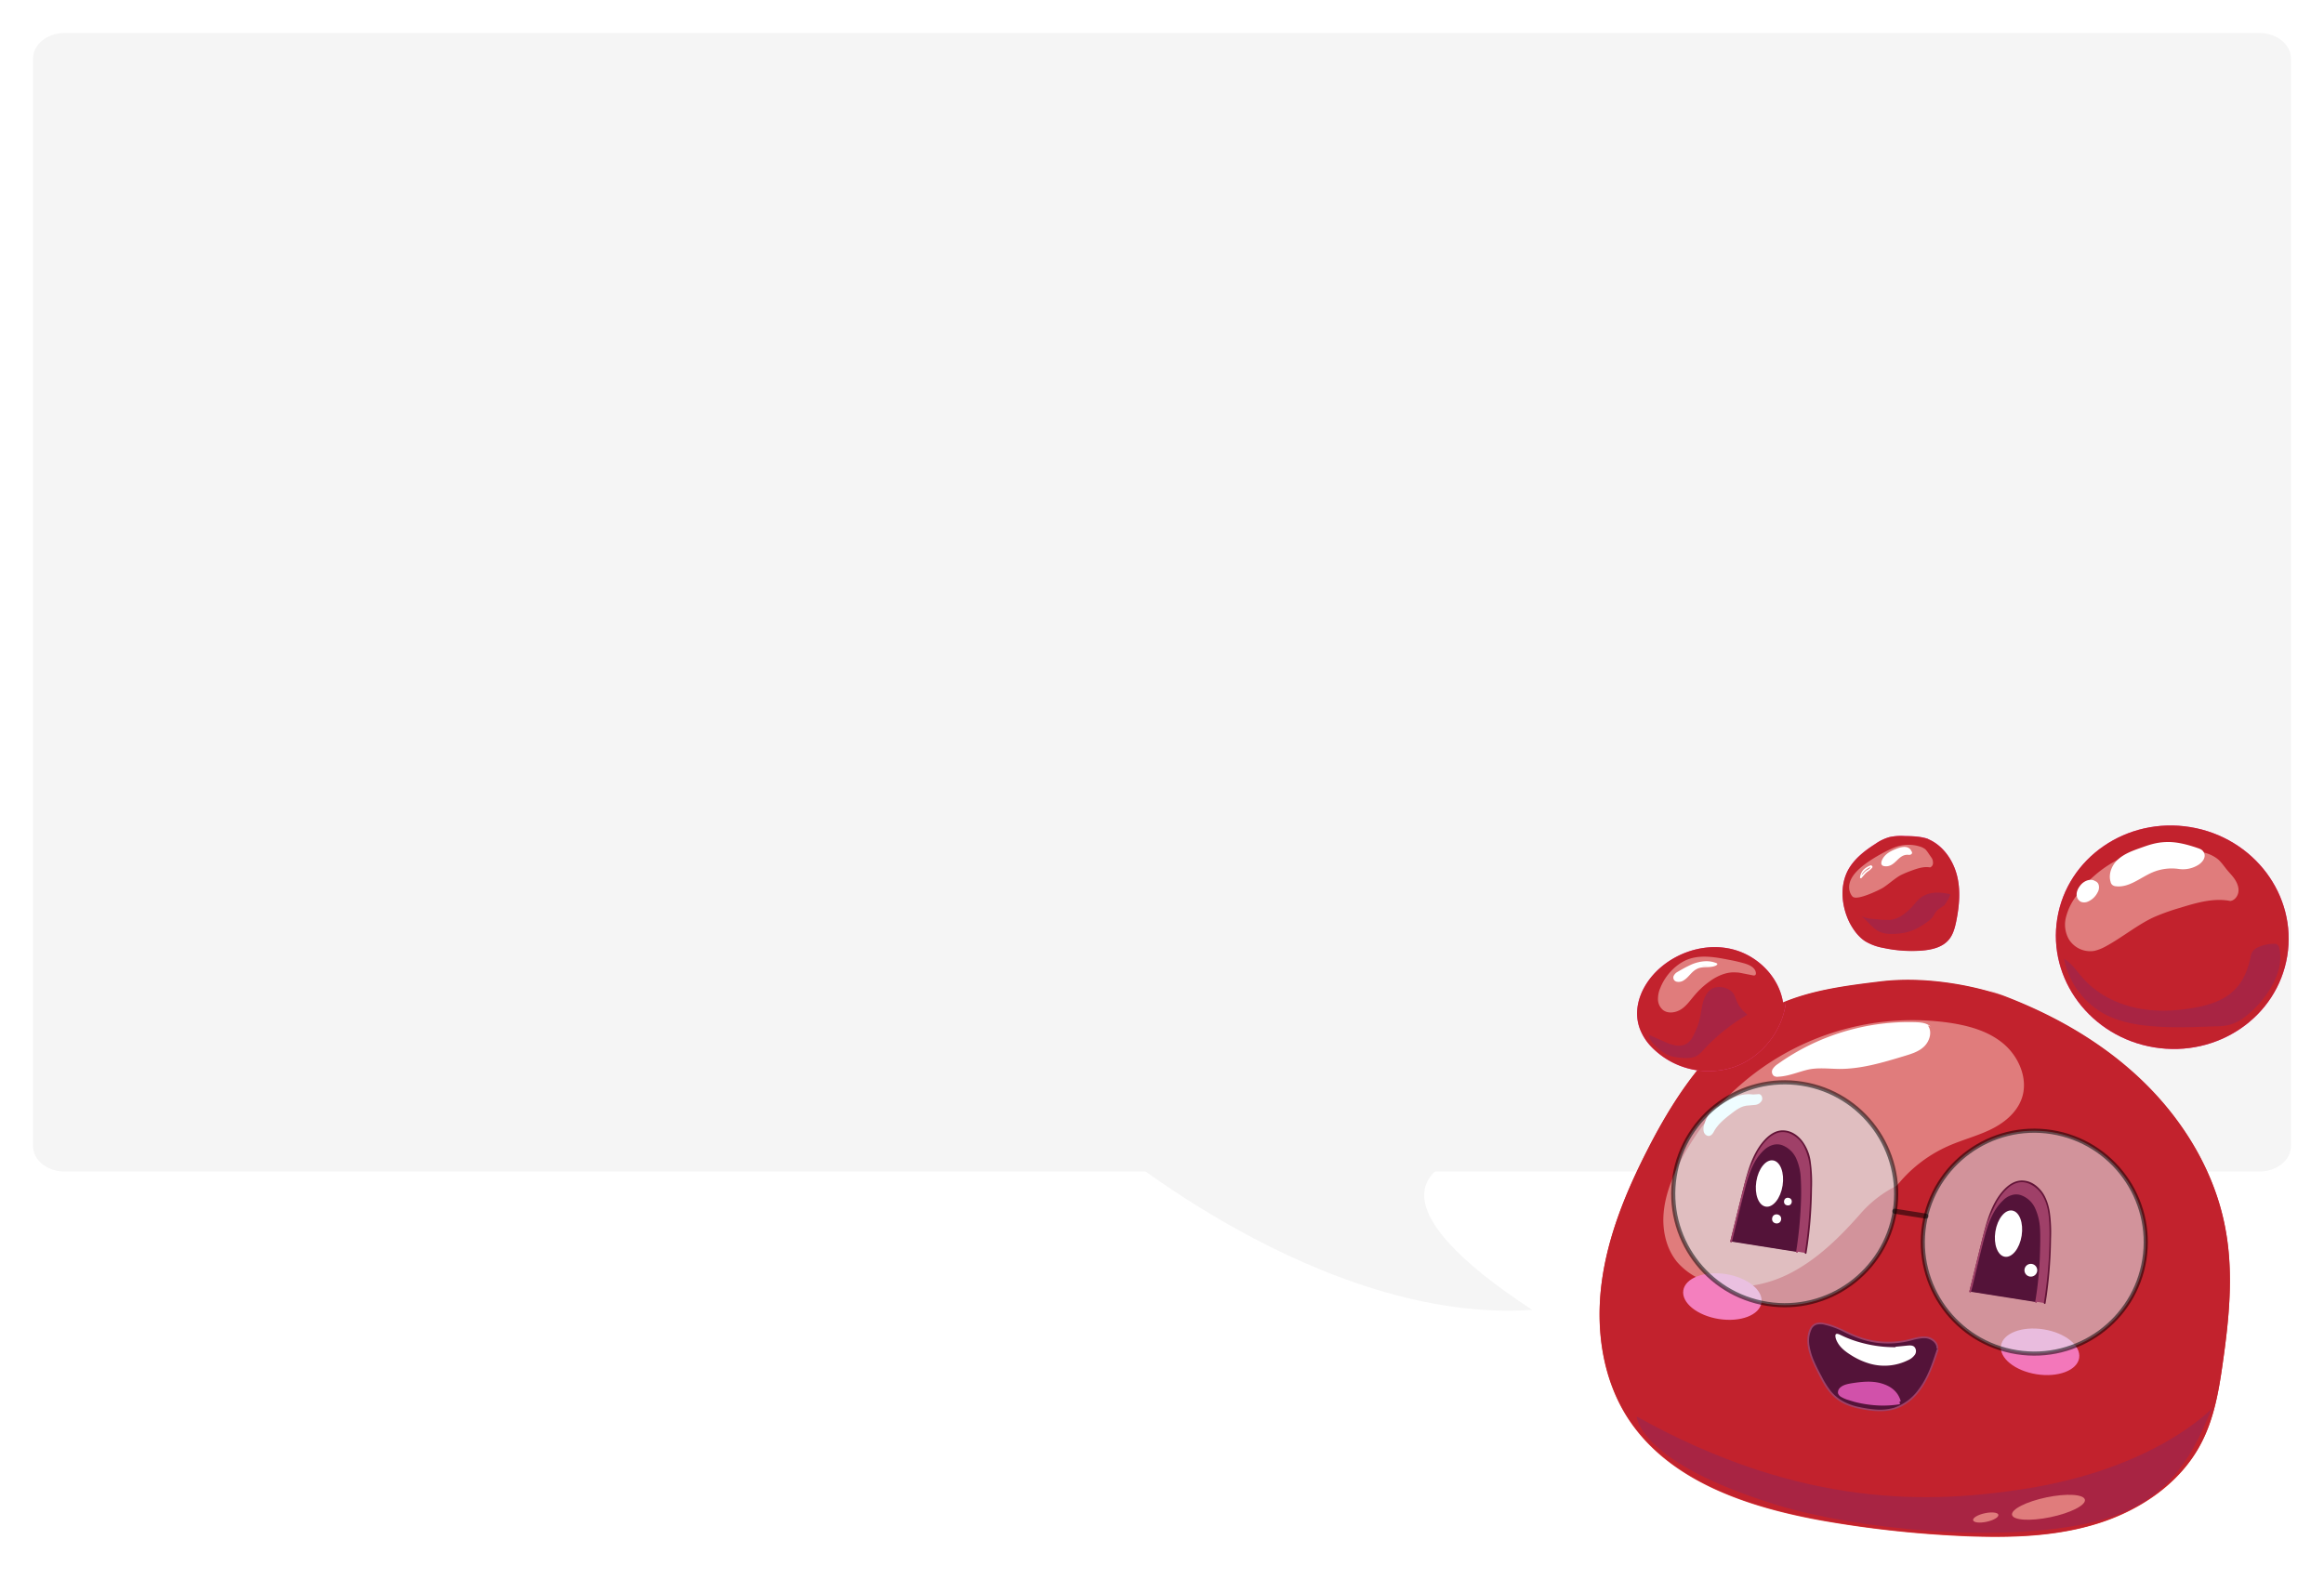 <svg xmlns="http://www.w3.org/2000/svg" xmlns:xlink="http://www.w3.org/1999/xlink" width="1689" height="1147.798" viewBox="0 0 1689 1147.798">
  <defs>
    <filter id="Path_346" x="0" y="0" width="1689" height="875.633" filterUnits="userSpaceOnUse">
      <feOffset dy="10" input="SourceAlpha"/>
      <feGaussianBlur stdDeviation="8" result="blur"/>
      <feFlood flood-opacity="0.161"/>
      <feComposite operator="in" in2="blur"/>
      <feComposite in="SourceGraphic"/>
    </filter>
    <filter id="Path_345" x="778.994" y="628.654" width="442.206" height="443.467" filterUnits="userSpaceOnUse">
      <feOffset dy="10" input="SourceAlpha"/>
      <feGaussianBlur stdDeviation="8" result="blur-2"/>
      <feFlood flood-opacity="0.161"/>
      <feComposite operator="in" in2="blur-2"/>
      <feComposite in="SourceGraphic"/>
    </filter>
  </defs>
  <g id="Group_195" data-name="Group 195" transform="translate(-104.523 -6883.5)">
    <g transform="matrix(1, 0, 0, 1, 104.52, 6883.5)" filter="url(#Path_346)">
      <path id="Path_346-2" data-name="Path 346" d="M22.808,0H1618.192C1630.788,0,1641,8.334,1641,18.615v790.4c0,10.28-10.211,18.615-22.808,18.615H22.808C10.211,827.633,0,819.3,0,809.018V18.615C0,8.334,10.211,0,22.808,0Z" transform="translate(24 14)" fill="#f5f5f5"/>
    </g>
    <g transform="matrix(1, 0, 0, 1, 104.52, 6883.5)" filter="url(#Path_345)">
      <path id="Path_345-2" data-name="Path 345" d="M0,0S20.429,205.459,139.282,304.794c-29.05-124.938,2.322-168.951,114.392-59.824" transform="matrix(0.72, -0.69, 0.69, 0.72, 802.99, 818.87)" fill="#f5f5f5"/>
    </g>
    <g id="body" transform="translate(1695.518 8031.35) rotate(-171)">
      <g id="main_body" data-name="main body" transform="translate(0.335 0)">
        <path id="Path_10036" data-name="Path 10036" d="M210.207,399.48c-42.338-7.587-83.7-22.148-119.061-46.5s-64.486-58.735-78.313-99.36C2.431,223.4.6,190.971.107,159.034c-.367-20.313-.122-41.115,6.363-60.326C16.748,67.872,42.322,43.889,71.445,29.45S132.995,9.015,165.3,5.221A803,803,0,0,1,268.208.082c55.431.979,116.124,10.523,153.078,52,22.515,25.452,32.916,59.959,33.773,93.976s-7.1,67.545-17.621,99.85c-15.051,46.5-37.444,93.731-78.436,120.162-20.924,13.582-45.275,20.557-69.258,27.41-36.832,10.646-76.967,6.852-92.875,3.3" transform="translate(0 0)" fill="#d93b39"/>
      </g>
      <g id="main_body-2" data-name="main body" transform="translate(0.335 0.328)">
        <path id="Path_10037" data-name="Path 10037" d="M210.207,399.52c-42.338-7.587-83.7-22.148-119.061-46.5S26.66,294.164,12.832,253.539C2.431,223.437.6,191.01.107,159.073c-.367-20.312-.122-41.115,6.363-60.326C16.748,67.912,42.322,43.928,71.445,29.367S132.995,9.054,165.3,5.261A760.849,760.849,0,0,1,268.208.121c55.431.979,116.124,10.523,153.078,52.005C443.8,77.578,454.2,112.085,455.058,146.1s-7.1,67.545-17.621,99.85c-15.051,46.5-37.444,93.731-78.436,120.162-20.924,13.46-45.275,20.557-69.258,27.41-36.832,10.646-76.967,6.73-92.875,3.181" transform="translate(0 0)" fill="#c2222d"/>
      </g>
      <path id="shadow" d="M0,122.413s33.406-49.68,125.791-79.292C190.032,22.441,282.54,3.474,412.124,51.2c0,0-6.485-32.916-111.229-47.722C241.058-4.846,129.584.9,65.343,30.272,17.131,52.42,7.342,92.923,0,122.413Z" transform="translate(3.011 2.726)" fill="#a82443"/>
      <g id="Highlight" transform="translate(174.348 157.543)">
        <path id="Path_10038" data-name="Path 10038" d="M78.654,94.243a99.115,99.115,0,0,1-30.836,31.692c-9.055,5.873-19.211,10.279-28.144,16.4S2.788,157.138.586,167.784c-3.059,14.684,6.241,29.979,19.089,37.811s28.633,9.3,43.807,8.933A190.032,190.032,0,0,0,239.2,81.762c3.671-11.869,6.241-24.351,5.262-36.709s-5.873-24.84-15.173-33.161A49.557,49.557,0,0,0,210.441,2.1C188.9-3.771,165.411,3.2,147.3,16.3s-31.693,31.448-43.684,50.292A84.431,84.431,0,0,1,80.49,91.429" transform="translate(0 0)" fill="#e07c7c"/>
        <path id="Path_10039" data-name="Path 10039" d="M2.7,54.11c-4.038-3.916-3.181-10.89.122-15.418s8.566-6.975,13.582-9.422C30.848,22.295,45.532,15.2,61.439,12.75c6.73-.979,13.7-1.224,20.19-3.3S96.191,1.86,104.144.269a4.65,4.65,0,0,1,3.426.122,3.916,3.916,0,0,1,1.591,4.527A11.992,11.992,0,0,1,106.1,9.2,164.213,164.213,0,0,1,12.126,54.966c-3.916.489-8.2.857-11.5-1.346" transform="translate(73.503 156.135)" fill="#fff"/>
        <path id="Path_10040" data-name="Path 10040" d="M7.124,34.833c9.177-.122,17.131-6.241,23.861-12.481a25.943,25.943,0,0,0,4.895-5.506,22.881,22.881,0,0,0,2.692-8.321,9.667,9.667,0,0,0-.245-5.873C37.593.816,35.39-.53,33.677.2s-2.325,2.57-2.937,4.283c-1.958,5.139-5.751,9.422-9.544,13.46s-6.485,6.852-10.89,8.2L4.432,27.614A6.363,6.363,0,0,0,.149,31.407c-.612,1.958.734,4.405,2.692,4.405" transform="translate(186.676 105.908)" fill="#fff"/>
      </g>
      <ellipse id="highlight-2" data-name="highlight" cx="7.342" cy="27.043" rx="7.342" ry="27.043" transform="translate(131.811 19.044) rotate(69.2)" fill="#e07c7c"/>
      <ellipse id="highlight-3" data-name="highlight" cx="3.173" cy="9.396" rx="3.173" ry="9.396" transform="translate(160.621 14.685) rotate(68.839)" fill="#e07c7c"/>
      <g id="left_circle" data-name="left circle" transform="translate(0 377.299)">
        <ellipse id="Ellipse_129" data-name="Ellipse 129" cx="84.677" cy="81.128" rx="84.677" ry="81.128" transform="translate(0.85 0) rotate(0.3)" fill="#ef48a0"/>
        <ellipse id="Ellipse_130" data-name="Ellipse 130" cx="84.677" cy="81.128" rx="84.677" ry="81.128" transform="translate(0.85 0) rotate(0.3)" fill="#c2222d"/>
        <path id="Path_10041" data-name="Path 10041" d="M5.39,52.092c-3.181.489-5.262,3.793-5.384,7.1S1.6,65.43,3.677,67.877s4.772,4.283,7.22,6.485,5.017,5.017,8.076,6.73a26.676,26.676,0,0,0,9.177,2.814,82.963,82.963,0,0,0,88.1-46.254,42.7,42.7,0,0,0,4.65-15.785A21.536,21.536,0,0,0,116.375,6.45,18.232,18.232,0,0,0,96.674.944a32.671,32.671,0,0,0-7.954,4.772c-10.646,8.2-19.578,18.477-30.713,26.064a157.479,157.479,0,0,1-17.865,9.789c-11.258,5.506-23,11.135-35.486,10.646" transform="translate(42.774 61.985)" fill="#e07c7c"/>
        <g id="shadow-2" data-name="shadow" transform="translate(4.861 14.963)">
          <path id="Path_10042" data-name="Path 10042" d="M2.8,72.316c-4.65-9.544-2.937-21.047.979-30.836A75.621,75.621,0,0,1,18.463,18.231a33.039,33.039,0,0,1,9.544-7.464A40.014,40.014,0,0,1,38.9,7.586c14.928-2.937,29.857-6,45.03-7.1C95.8-.491,108.156-.246,119.536,3.547a58.613,58.613,0,0,1,35.975,35.241c-6.118-2.325-10.523-7.342-15.54-11.5-11.258-9.422-25.7-14.317-40.136-15.418s-29.245,1.713-42.95,6.485c-9.789,3.3-19.578,7.954-26.064,15.907S22.378,51.27,21.767,60.814a10.034,10.034,0,0,1-.979,5.017,8.81,8.81,0,0,1-2.937,3.059A27.043,27.043,0,0,1,4.636,73.662" transform="translate(0 0)" fill="#a82443"/>
        </g>
        <g id="highlight-4" data-name="highlight" transform="translate(71.06 111.73)">
          <path id="Path_10043" data-name="Path 10043" d="M17.362,19.6A21.047,21.047,0,0,0,3.167,25.107C.842,27.309-.993,30.858.6,33.672s4.038,2.814,6.485,3.3c7.464,1.224,15.051,1.958,22.393.489s12.114-4.16,17.743-7.22,10.768-6,14.561-10.646S67.286,7.976,64.594,2.591A3.671,3.671,0,0,0,62.881.511a4.65,4.65,0,0,0-2.57-.489C50.522.389,43.67,9.2,35.349,14.338A35.853,35.853,0,0,1,17.362,19.6" transform="translate(0 0)" fill="#fff"/>
        </g>
        <g id="highlight-5" data-name="highlight" transform="translate(143.284 96.484)">
          <path id="Path_10044" data-name="Path 10044" d="M3.639,15.672a6.485,6.485,0,0,0,5.629-.979,11.258,11.258,0,0,0,3.793-4.527,9.055,9.055,0,0,0,.979-5.873A5.139,5.139,0,0,0,10.124.009,6.73,6.73,0,0,0,5.719,1.355,13.338,13.338,0,0,0,.457,8.7a6.485,6.485,0,0,0-.245,4.038A3.916,3.916,0,0,0,3.027,15.55" transform="translate(0.601 0.575)" fill="#fff"/>
          <path id="Path_10045" data-name="Path 10045" d="M4.362,15.635C7.3,16.492,9.991,14.9,11.7,12.7s3.059-5.384,2.325-8.2a5.017,5.017,0,0,0-2.2-2.814,4.283,4.283,0,0,0-4.038.122A11.5,11.5,0,0,0,2.4,7.437C1.181,9.884.2,14.656,3.873,15.513c.734.122.367,1.346-.367,1.1A4.038,4.038,0,0,1,.447,13.922,7.1,7.1,0,0,1,.569,8.66,13.95,13.95,0,0,1,6.442,1.074,6.73,6.73,0,0,1,11.215.095a5.384,5.384,0,0,1,3.3,2.57c1.835,3.059.612,6.852-1.1,9.667s-5.506,5.629-9.3,4.528c-.734-.245-.489-1.468.245-1.224Z" transform="translate(0 0)" fill="#fff"/>
        </g>
      </g>
      <g id="middle_circle" data-name="middle circle" transform="translate(241.859 418.171)">
        <path id="Path_10046" data-name="Path 10046" d="M29.5,83.239C18.485,80.547,9.675,71.492,5.025,60.969S-.359,38.7.13,27.319c.245-4.772.734-9.667,3.181-13.827,3.793-6.363,11.5-9.422,18.722-11.013A97.279,97.279,0,0,1,49.321.154,35.241,35.241,0,0,1,63.148,2.846c5.384,2.325,9.667,6.608,13.215,11.38,7.831,10.89,11.625,25.452,7.1,38.178-3.182,8.566-9.667,15.418-16.519,21.536a34.874,34.874,0,0,1-9.3,6.363A38.669,38.669,0,0,1,47,82.872c-5.751.734-11.5,1.591-17.253.612" transform="translate(0 0.122)" fill="#ef48a0"/>
        <path id="Path_10047" data-name="Path 10047" d="M29.5,83.362C18.485,80.547,9.675,71.492,5.025,61.091S-.359,38.821.13,27.319c.245-4.65.734-9.667,3.181-13.7,3.793-6.485,11.5-9.422,18.722-11.135A97.28,97.28,0,0,1,49.321.154,40.259,40.259,0,0,1,63.148,2.846c5.384,2.447,9.667,6.73,13.215,11.38,7.831,10.89,11.625,25.574,7.1,38.178-3.182,8.566-9.667,15.54-16.519,21.536a32.673,32.673,0,0,1-9.3,6.485A38.546,38.546,0,0,1,47,82.872c-5.751.857-11.5,1.591-17.253.612" transform="translate(0 0)" fill="#c2222d"/>
        <path id="Path_10048" data-name="Path 10048" d="M1.96,30.082A3.182,3.182,0,0,0,0,33.141a7.1,7.1,0,0,0,1.346,3.793L4.04,39.749A23.01,23.01,0,0,0,7.1,42.685a12.847,12.847,0,0,0,3.426,1.224A27.9,27.9,0,0,0,30.1,40.116c3.181-1.835,18.966-12.848,24.84-22.76s.612-15.907-1.1-17.009C49.8-2.1,34.387,9.158,33.408,10.014c-4.038,3.549-7.342,7.954-11.5,11.258a79.915,79.915,0,0,1-6.852,4.283c-4.16,2.325-8.688,4.772-13.338,4.65" transform="translate(23.377 33.09)" fill="#e07c7c"/>
        <path id="Path_10049" data-name="Path 10049" d="M1.014,13.606a5.139,5.139,0,0,0,4.528,1.346,13.093,13.093,0,0,0,4.528-1.835,27.409,27.409,0,0,0,6.241-4.405,11.5,11.5,0,0,0,3.426-6.852A2.2,2.2,0,0,0,19.491.635,1.468,1.468,0,0,0,18.022.023,7.709,7.709,0,0,0,12.271,2.47C10.68,4.061,9.457,5.9,7.988,7.61a8.2,8.2,0,0,1-5.506,3.181c-.979.122-2.2.122-2.447,1.1s.857,1.591,1.835,1.835" transform="translate(40.231 59.6)" fill="#fff"/>
        <path id="Path_10050" data-name="Path 10050" d="M2.127,13.847c2.692,2.57,6.608.245,9.3-1.224s5.751-3.671,7.342-6.73A7.342,7.342,0,0,0,19.5,3.568c.245-.612.489-1.835-.245-2.2s-3.426.245-4.528.979S10.447,7.606,7.878,9.809a8.443,8.443,0,0,1-4.283,2.2,3.549,3.549,0,0,0-2.2.367c-.734.612.734,1.224,1.224,1.346s.367,1.468-.367,1.224S-.81,13.235.291,11.766A2.57,2.57,0,0,1,2,10.91,8.443,8.443,0,0,0,4.941,10.3c3.916-1.713,5.384-6.241,8.688-8.688A7.709,7.709,0,0,1,18.891.019a2.325,2.325,0,0,1,1.835,1.1,4.527,4.527,0,0,1,.122,2.57c-.857,4.038-4.038,6.975-7.342,9.055S4.819,18.129,1.27,14.7a.612.612,0,1,1,.857-.857Z" transform="translate(39.608 58.992)" fill="#fff"/>
        <path id="Path_10051" data-name="Path 10051" d="M.892,9.409A14.562,14.562,0,0,0,5.052,5.86C6.031,4.514,7.5,2.679,6.643.966h1.1L6.031,3.536A18.226,18.226,0,0,1,4.2,5.983c-.979.979-2.57,1.835-2.937,3.426S-.21,9.776.035,9.042A14.525,14.525,0,0,1,3.094,5.371a13.464,13.464,0,0,0,1.713-2.2L6.643.232c.245-.245.857-.367,1.1,0a10.184,10.184,0,0,1-1.468,6A14.194,14.194,0,0,1,1.5,10.388c-.734.367-1.346-.734-.612-.979Z" transform="translate(66.417 47.644)" fill="#fff"/>
        <path id="Path_10052" data-name="Path 10052" d="M.122,35.509A34.875,34.875,0,0,0,11.38,34.9a18.966,18.966,0,0,0,9.789-5.384A34.988,34.988,0,0,0,24.6,24.618a43.074,43.074,0,0,1,6.73-8.81,21.414,21.414,0,0,1,9.3-5.629l5.506-.734L50.537,9.2c4.405-.367,9.055-.734,12.971,1.468C57.389,8.221,52.984,2.47,46.743.635c-4.283-1.224-8.933-.489-13.215.612A37.444,37.444,0,0,0,22.27,5.774a54.7,54.7,0,0,0-9.544,8.076A17.5,17.5,0,0,0,10.4,16.787c-.612,1.1-.979,2.325-1.468,3.426a11.012,11.012,0,0,1-2.814,3.916c-.857.979-1.958,1.713-2.814,2.692a11.746,11.746,0,0,0-1.591,3.3A20.677,20.677,0,0,0,0,35.631" transform="translate(7.35 10.777)" fill="#a82443"/>
      </g>
      <g id="right_circle" data-name="right circle" transform="translate(355.023 309.316)">
        <g id="ear" transform="translate(0 0)">
          <path id="Path_10053" data-name="Path 10053" d="M1.989,58.227C7.618,75.848,24.749,88.7,43.226,90.776s37.2-6.118,49.558-19.823,17.621-33.038,8.81-48.089A38.668,38.668,0,0,0,90.948,11.239,58,58,0,0,0,30.5,6.222C11.656,16.011-.7,37.3.031,58.594" transform="translate(0 0)" fill="#ef48a0"/>
        </g>
        <g id="ear-2" data-name="ear" transform="translate(0 0)">
          <path id="Path_10054" data-name="Path 10054" d="M1.989,58.227C7.618,75.848,24.749,88.7,43.226,90.776s37.2-6.118,49.558-19.823,17.621-33.038,8.81-48.089A38.668,38.668,0,0,0,90.948,11.239,58,58,0,0,0,30.5,6.222C11.656,16.011-.7,37.3.031,58.594" transform="translate(0 0)" fill="#c2222d"/>
        </g>
        <path id="Path_10055" data-name="Path 10055" d="M14.629,36.612l-12.6-.489a2.814,2.814,0,0,0-1.468.245c-.734.489-.612,1.468-.367,2.2C1.413,42,5.574,43.219,9.122,43.709a117.739,117.739,0,0,0,11.747.857c9.667.367,19.7.612,28.266-3.671S64.8,26.7,67,16.544A19.579,19.579,0,0,0,67.368,8.1a10.279,10.279,0,0,0-4.65-6.975C58.557-1.321,52.929.514,49.38,3.818s-5.629,7.954-8.2,11.992a56.907,56.907,0,0,1-8.2,10.4C27.232,32.207,19.4,37.1,11.2,36.245" transform="translate(24.804 38.379)" fill="#e07c7c"/>
        <path id="Path_10056" data-name="Path 10056" d="M0,16.56a19.946,19.946,0,0,0,14.194-1.836,60.325,60.325,0,0,0,11.869-8.2,9.791,9.791,0,0,0,2.2-2.325,2.814,2.814,0,0,0,.122-3.059C27.532-.326,25.329-.2,23.739.53,19.089,2.978,17.5,9.1,12.971,11.91S4.038,13.5.367,16.071" transform="translate(54.239 61.857)" fill="#fff"/>
        <path id="Path_10057" data-name="Path 10057" d="M.767,16.53a19.823,19.823,0,0,0,14.439-2.08,42.947,42.947,0,0,0,6.363-4.038A71.457,71.457,0,0,0,27.443,5.64a3.3,3.3,0,0,0,1.346-3.181,2.08,2.08,0,0,0-2.2-1.346,7.464,7.464,0,0,0-4.772,2.814c-2.57,2.692-4.038,6.363-7.22,8.566s-9.3,1.958-13.215,4.772a.662.662,0,0,1-.734-1.1c4.038-2.814,9.3-1.835,13.215-4.527s5.017-6.852,8.076-9.544A6.73,6.73,0,0,1,27.2.011a3.059,3.059,0,0,1,2.57,4.405,6.851,6.851,0,0,1-2.2,2.814L24.384,9.8c-2.2,1.713-4.405,3.3-6.73,4.772C12.514,17.509,6.4,19.345.4,17.754c-.734-.245-.367-1.346.367-1.224Z" transform="translate(53.594 61.275)" fill="#fff"/>
        <path id="Path_10058" data-name="Path 10058" d="M1.468,39.607a22.515,22.515,0,0,1,7.709,7.464c1.224,2.08,2.2,4.283,4.038,5.874s6.241,2.937,9.544,2.447a12.358,12.358,0,0,0,5.506-1.958,11.134,11.134,0,0,0,2.815-3.426c3.059-5.384,2.325-11.992,2.57-18.232a50.537,50.537,0,0,1,2.937-14.684,12.849,12.849,0,0,1,3.426-5.874A11.5,11.5,0,0,1,48.089,8.4a34.019,34.019,0,0,1,8.566,1.468l11.38,3.059c0-2.325-1.958-4.283-3.793-5.751C59.836,3.632,54.7.695,49.191.083a49.076,49.076,0,0,0-7.342.122c-3.671.367-7.587.979-10.4,3.3a22.022,22.022,0,0,0-3.671,4.527A134.844,134.844,0,0,1,0,38.628" transform="translate(26.217 6.996)" fill="#a82443"/>
      </g>
    </g>
    <g id="Face" transform="translate(1641.125 7937.044) rotate(-171)">
      <g id="Cheek" transform="translate(35.608 45.03)">
        <ellipse id="Ellipse_131" data-name="Ellipse 131" cx="28.756" cy="16.519" rx="28.756" ry="16.519" transform="translate(0 0)" fill="#f377ba"/>
        <ellipse id="Ellipse_132" data-name="Ellipse 132" cx="28.756" cy="16.519" rx="28.756" ry="16.519" transform="translate(234.328 3.549)" fill="#f47fbe"/>
      </g>
      <g id="eye_Glasses" data-name="eye Glasses" transform="translate(0 58.613)">
        <ellipse id="Ellipse_133" data-name="Ellipse 133" cx="81.005" cy="81.005" rx="81.005" ry="81.005" transform="translate(0 0)" fill="#e2fcff" stroke="#000" stroke-miterlimit="10" stroke-width="3" opacity="0.52"/>
        <ellipse id="Ellipse_134" data-name="Ellipse 134" cx="81.005" cy="81.005" rx="81.005" ry="81.005" transform="translate(184.648 6.363)" fill="#e2fcff" stroke="#000" stroke-miterlimit="10" stroke-width="3" opacity="0.52"/>
        <g id="Group_132" data-name="Group 132" transform="translate(159.931 85.533)" opacity="0.52">
          <path id="Path_10059" data-name="Path 10059" d="M1.835,0H24.718a1.835,1.835,0,1,1,0,3.671H1.835A1.835,1.835,0,1,1,1.835,0Z" transform="translate(0 0)"/>
        </g>
      </g>
      <g id="mouth" transform="translate(137.529 0)">
        <path id="Path_10060" data-name="Path 10060" d="M.489,52.264c.734,4.038,5.384,6.241,9.422,6s7.831-2.2,11.625-3.793a63.264,63.264,0,0,1,38.3-3.549c8.443,1.958,16.642,5.506,25.207,5.506a9.3,9.3,0,0,0,5.506-1.1c2.325-1.468,3.3-4.527,3.549-7.342.857-9.544-5.017-18.232-10.523-26.064S73.908,8.58,66.811,4.542,51.516-.108,43.562.014,30.958.626,25.207,3.2C16.764,7.111,10.523,14.942,6.852,23.508S1.591,41.373,0,50.673" transform="translate(0.62 0.598)" fill="#541339"/>
        <path id="Path_10061" data-name="Path 10061" d="M1.6,52.739c.734,3.3,4.16,5.139,7.342,5.506s8.2-1.591,11.869-3.3a66.076,66.076,0,0,1,24.718-5.506,63.145,63.145,0,0,1,12.726,1.1,114.3,114.3,0,0,1,12.726,3.3,59.105,59.105,0,0,0,13.093,2.57,11.748,11.748,0,0,0,6.118-.734,6,6,0,0,0,3.3-4.16,19.823,19.823,0,0,0-.367-11.625,49.191,49.191,0,0,0-5.384-11.135c-2.2-3.426-4.65-6.73-7.1-9.912a61.188,61.188,0,0,0-7.831-9.055A29.735,29.735,0,0,0,62.659,3.671,40.876,40.876,0,0,0,50.545,1.346a88.234,88.234,0,0,0-12.726.123,36.953,36.953,0,0,0-12.481,3.3A35.976,35.976,0,0,0,9.92,20.435C5.76,28.022,3.8,36.465,2.333,44.908l-1.1,6.485c-.122.734-1.346.489-1.224-.367C2.7,34.752,6.127,16.274,20.688,6.118,27.908,1.1,36.718,0,45.283,0S62.537.979,69.634,5.751,81.259,17.376,85.909,23.983s9.667,14.439,9.544,23.127c0,3.426-.979,7.587-4.283,9.422a10.035,10.035,0,0,1-6,1.1,31.454,31.454,0,0,1-6.73-.734c-4.527-.857-8.933-2.325-13.46-3.549a63.848,63.848,0,0,0-39.891,1.224c-6.852,2.447-15.54,8.321-22.27,2.447A6.853,6.853,0,0,1,.5,52.984a.612.612,0,1,1,1.1-.245Z" transform="translate(0 0)" fill="#9f4068"/>
        <path id="Path_10062" data-name="Path 10062" d="M4.83,15.907a91.284,91.284,0,0,1,51.883.734c.612.245,1.591.245,1.713-.367v-.612c-1.468-4.772-5.873-7.954-10.279-10.156A49.558,49.558,0,0,0,25.387,0,36.832,36.832,0,0,0,3.361,7.831,8.566,8.566,0,0,0,.18,11.869c-.489,1.713,0,3.916,1.713,4.65A5.75,5.75,0,0,0,5.686,16.4l8.321-2.2" transform="translate(16.593 34.017)" fill="#fff"/>
        <path id="Path_10063" data-name="Path 10063" d="M5.364,15.92a87.98,87.98,0,0,1,27.654-3.3,89.928,89.928,0,0,1,13.95,1.468l6.852,1.468L57,16.532a2.692,2.692,0,0,0,1.346.245c.245-.122.122,0,.122-.367l-.367-.857c-1.468-3.671-4.895-6.241-8.2-8.076A49.19,49.19,0,0,0,37.179,2.46,40.5,40.5,0,0,0,10.87,4.785,29,29,0,0,0,4.752,8.7C3.039,10.047,1.081,11.76,1.2,14.085a3.3,3.3,0,0,0,1.468,2.447c1.1.612,2.57.122,3.793-.245l8.076-2.08c.734-.245,1.1.979.367,1.224l-7.954,2.08C5,18,2.55,18.612,1.081,16.777A4.65,4.65,0,0,1,.469,11.76,11.992,11.992,0,0,1,4.752,7.11,38.667,38.667,0,0,1,31.55.257,52.491,52.491,0,0,1,45.989,4.173c4.038,1.713,8.076,3.793,10.89,7.1a16.763,16.763,0,0,1,1.836,2.57,7.709,7.709,0,0,1,.979,2.814c.122,2.447-3.549.857-4.65.612a79.78,79.78,0,0,0-15.051-2.937A91.65,91.65,0,0,0,9.4,16.165l-3.671.857c-.857.245-1.1-.979-.367-1.1Z" transform="translate(15.936 33.393)" fill="#fff"/>
        <path id="Path_10064" data-name="Path 10064" d="M0,5.718c2.937,6,9.789,9.422,16.519,10.034s13.46-1.346,19.823-3.426c2.692-.857,5.506-1.835,7.342-4.038a3.915,3.915,0,0,0,1.1-3.548C44.3,2.9,42.093,2.169,40.258,1.68A77.947,77.947,0,0,0,.245,3.76" transform="translate(21.912 4.683)" fill="#d151aa"/>
        <path id="Path_10065" data-name="Path 10065" d="M1.06,5.919c2.447,4.895,7.464,7.954,12.6,9.177s13.46.122,19.7-1.713c2.937-.979,6.118-1.713,8.688-3.426a5.384,5.384,0,0,0,2.692-3.426c.367-1.468-.734-2.447-1.958-3.059A17.987,17.987,0,0,0,38.5,2.493l-5.139-.857a90.323,90.323,0,0,0-10.034-.49A77.462,77.462,0,0,0,.938,4.94C.2,5.185-.164,3.961.57,3.717A76.6,76.6,0,0,1,22.229.046,82.849,82.849,0,0,1,33.242.413l5.262.734a24.471,24.471,0,0,1,4.528,1.224A4.9,4.9,0,0,1,45.845,4.7a4.65,4.65,0,0,1-.734,4.038c-1.836,2.57-5.017,3.671-7.831,4.65-6.852,2.2-14.317,4.283-21.659,3.3S3.018,12.527.081,6.531C-.286,5.919.693,5.307,1.06,5.919Z" transform="translate(21.341 4.115)" fill="#d151aa"/>
      </g>
      <g id="eyes" transform="translate(65.954 96.179)">
        <g id="left_eye" data-name="left eye" transform="translate(0 0)">
          <g id="eye_outside" data-name="eye outside" transform="translate(0 0.245)">
            <path id="Path_10066" data-name="Path 10066" d="M.006,0A305.053,305.053,0,0,0,4.289,52.862c1.468,8.321,3.3,17.009,8.443,23.739S25.7,86.879,32.922,84.187c3.793-1.468,6.73-4.65,8.933-7.954,7.22-11.013,8.566-24.718,9.667-37.688L54.825,0" transform="translate(0.606 0.612)" fill="#9f4068"/>
            <path id="Path_10067" data-name="Path 10067" d="M1.224.612A322.424,322.424,0,0,0,3.671,41.359c.856,6.363,1.713,12.848,3.181,19.089s3.181,11.258,6.608,15.907A21.047,21.047,0,0,0,26.431,84.8a12.971,12.971,0,0,0,7.709-.979A17.5,17.5,0,0,0,40.5,78.558c7.342-9.177,9.3-21.659,10.4-32.916C52.25,32.3,53.229,19.089,54.33,5.751L54.819.612a.612.612,0,0,1,1.224,0c-1.224,13.95-2.325,27.9-3.549,41.849-1.1,11.869-2.692,24.228-9.3,34.384-3.059,4.65-7.22,8.688-12.971,9.3s-10.4-1.836-14.317-5.262S8.933,71.706,7.22,66.2A105.358,105.358,0,0,1,3.426,47.722,321.693,321.693,0,0,1,0,5.751V.612a.612.612,0,0,1,1.224,0Z" transform="translate(0)" fill="#631438"/>
          </g>
          <g id="eye_outside-2" data-name="eye outside" transform="translate(6.363 0)">
            <path id="Path_10068" data-name="Path 10068" d="M0,0A275.937,275.937,0,0,0,3.8,47.11c1.224,7.464,2.937,15.173,7.464,21.169s11.5,9.177,17.865,6.73a17.5,17.5,0,0,0,7.831-7.1c6.485-9.789,7.587-21.9,8.566-33.65L48.46,0" transform="translate(0.608 0.612)" fill="#541339"/>
            <path id="Path_10069" data-name="Path 10069" d="M1.224.612a255.865,255.865,0,0,0,2.2,36.22c.734,5.751,1.468,11.38,2.692,17.009a40.992,40.992,0,0,0,6,14.317,17.988,17.988,0,0,0,11.38,7.464,10.646,10.646,0,0,0,6.73-.979,14.439,14.439,0,0,0,5.506-4.65c6.485-8.2,8.321-19.211,9.3-29.245,1.224-11.869,1.958-23.739,2.937-35.608L48.456.612a.612.612,0,0,1,1.224,0c-1.1,12.481-2.08,24.962-3.181,37.444-.979,10.523-2.325,21.536-8.2,30.591-2.692,4.038-6.363,7.709-11.38,8.321s-9.3-1.713-12.726-4.65-6.241-8.2-7.831-13.093A110.013,110.013,0,0,1,2.937,42.705,272.393,272.393,0,0,1,0,5.384V.612a.612.612,0,0,1,1.224,0Z" transform="translate(0 0)" fill="#9f4068"/>
          </g>
          <ellipse id="eye" cx="9.667" cy="17.009" rx="9.667" ry="17.009" transform="translate(24.84 29.612)" fill="#fff"/>
          <ellipse id="eye_hightligh" data-name="eye hightligh" cx="4.65" cy="4.65" rx="4.65" ry="4.65" transform="translate(9.667 18.232)" fill="#fff"/>
        </g>
        <g id="right_eye" data-name="right eye" transform="translate(177.306 8.81)">
          <g id="eye_outside-3" data-name="eye outside" transform="translate(0 0.245)">
            <path id="Path_10070" data-name="Path 10070" d="M0,0A318.758,318.758,0,0,0,4.284,52.862c1.468,8.321,3.3,17.009,8.566,23.739S25.82,86.879,32.917,84.187c3.793-1.468,6.73-4.65,8.933-8.076,7.342-10.89,8.566-24.6,9.667-37.688L54.82,0" transform="translate(0.611 0.612)" fill="#9f4068"/>
            <path id="Path_10071" data-name="Path 10071" d="M1.224.612a322.445,322.445,0,0,0,2.57,40.747c.734,6.363,1.713,12.848,3.059,19.089a43.685,43.685,0,0,0,6.73,15.907A20.435,20.435,0,0,0,26.431,84.8a13.7,13.7,0,0,0,7.709-.979A19.089,19.089,0,0,0,40.5,78.558c7.342-9.3,9.3-21.659,10.523-33.039,1.224-13.215,2.2-26.553,3.3-39.768L54.819.612a.612.612,0,1,1,1.224,0c-1.224,13.95-2.325,27.9-3.549,41.849-1.1,11.869-2.692,24.228-9.3,34.385-3.059,4.65-7.22,8.688-12.848,9.3S19.823,84.309,16.03,80.883A31.814,31.814,0,0,1,7.22,66.2,107.68,107.68,0,0,1,3.426,47.722,321.669,321.669,0,0,1,0,5.751V.612a.612.612,0,1,1,1.224,0Z" transform="translate(0)" fill="#631438"/>
          </g>
          <g id="eye_outside-4" data-name="eye outside" transform="translate(6.363 0)">
            <path id="Path_10072" data-name="Path 10072" d="M0,0A275.925,275.925,0,0,0,3.8,47.11c1.224,7.464,2.937,15.173,7.464,21.169s11.5,9.177,17.865,6.73c3.3-1.346,5.873-4.16,7.954-7.1,6.363-9.789,7.464-22.026,8.443-33.65L48.46,0" transform="translate(0.608 0.612)" fill="#541339"/>
            <path id="Path_10073" data-name="Path 10073" d="M1.224.612A298.4,298.4,0,0,0,3.432,36.875,164.238,164.238,0,0,0,6.241,53.84a38.546,38.546,0,0,0,5.874,14.317,18.477,18.477,0,0,0,11.5,7.464,11.135,11.135,0,0,0,6.608-.979,15.786,15.786,0,0,0,5.629-4.65c6.485-8.2,8.2-19.211,9.177-29.245s2.08-23.739,3.059-35.608L48.456.612a.612.612,0,0,1,1.224,0c-1.1,12.481-2.08,24.962-3.182,37.444-.857,10.4-2.325,21.536-8.2,30.469-2.57,4.16-6.363,7.831-11.38,8.321s-9.3-1.591-12.726-4.65S7.954,64.119,6.363,59.224a96.293,96.293,0,0,1-3.3-16.519A272.619,272.619,0,0,1,0,5.262V.612a.612.612,0,1,1,1.224,0Z" transform="translate(0)" fill="#9f4068"/>
          </g>
          <ellipse id="eye-2" data-name="eye" cx="9.667" cy="17.009" rx="9.667" ry="17.009" transform="translate(24.84 29.612)" fill="#fff"/>
          <ellipse id="eye_hightligh-2" data-name="eye hightligh" cx="3.304" cy="3.304" rx="3.304" ry="3.304" transform="translate(22.026 18.722)" fill="#fff"/>
          <ellipse id="eye_hightligh-3" data-name="eye hightligh" cx="2.814" cy="2.814" rx="2.814" ry="2.814" transform="translate(16.397 32.916)" fill="#fff"/>
        </g>
      </g>
    </g>
  </g>
</svg>
